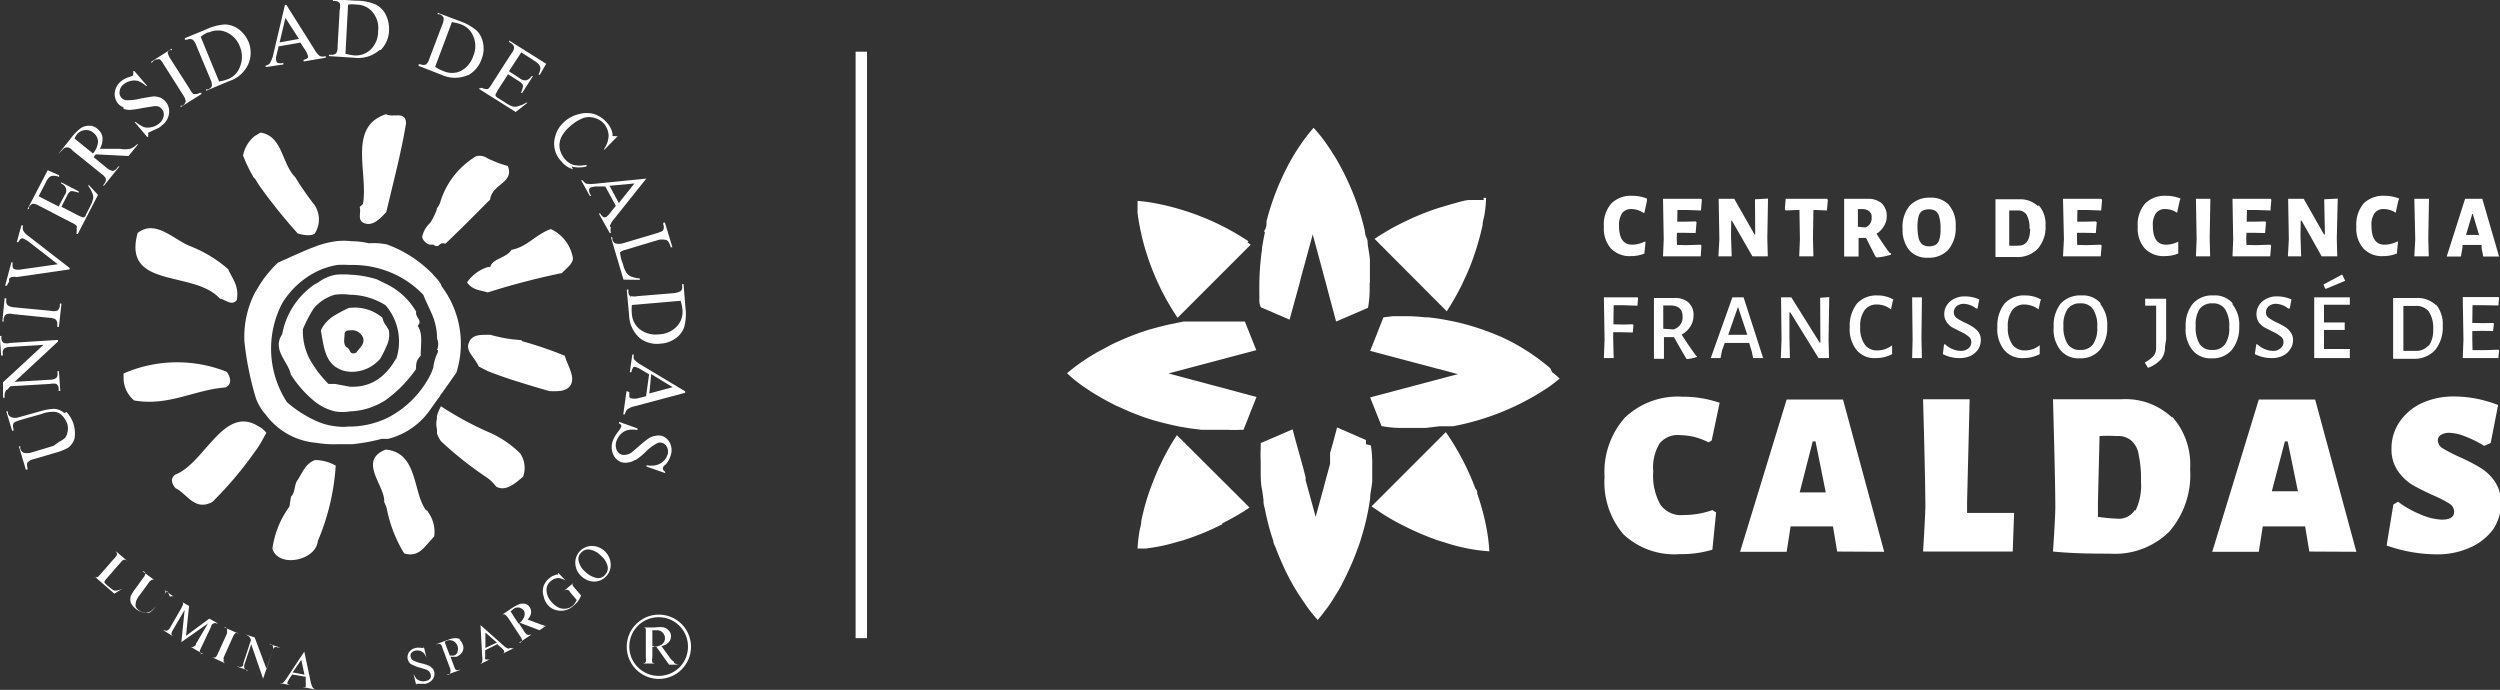 <svg id="Capa_1" data-name="Capa 1" xmlns="http://www.w3.org/2000/svg" viewBox="0 0 107.38 29.63"><rect x="0" y="0" width="107.38" height="29.63" fill="#333333" stroke="none"/><defs><style>.cls-1{fill:#fff;}</style></defs><path class="cls-1" d="M306.32,391.21a10.89,10.89,0,0,0-4.23-1.67c-.33-.05-.53-.06-.53-.06l0,.42V390a10.17,10.17,0,0,0,.58,2.29,10.61,10.61,0,0,0,1.14,2.21l3.14-3.14-.14-.1" transform="translate(-252.7 -380.85)"/><path class="cls-1" d="M316.43,389.44l-.26,0-.32,0c-.22,0-.48.09-.78.17l-.54.16a10.72,10.72,0,0,0-1.22.47l-.4.19h0l-.37.19c-.26.15-.53.31-.8.49l3.1,3.11h0a10.91,10.91,0,0,0,.64-1.12l.13-.28a8.17,8.17,0,0,0,.37-.9,11.63,11.63,0,0,0,.4-1.4c0-.16.06-.31.08-.44a5.39,5.39,0,0,0,.07-.73h-.11" transform="translate(-252.7 -380.85)"/><path class="cls-1" d="M305.2,403.33l.36-.19a8.73,8.73,0,0,0,.81-.49l-3.12-3.11a9.94,9.94,0,0,0-.64,1.12l-.13.27c-.14.31-.26.62-.37.91a9.76,9.76,0,0,0-.39,1.39c0,.17-.06.32-.08.45a7.16,7.16,0,0,0-.08.73h.12l.25,0,.33-.05a6.64,6.64,0,0,0,.78-.17l.53-.15a11,11,0,0,0,1.23-.48l.4-.19h0" transform="translate(-252.7 -380.85)"/><path class="cls-1" d="M316.56,403.6l-.06-.31a11.06,11.06,0,0,0-.35-1.24c0-.07,0-.14-.08-.22a11,11,0,0,0-.56-1.25,10.76,10.76,0,0,0-.71-1.17l-3.19,3.19.15.1a8.56,8.56,0,0,0,1.09.66,12.26,12.26,0,0,0,1.55.68l.51.16a7.64,7.64,0,0,0,1.76.33,7.31,7.31,0,0,0-.11-.93" transform="translate(-252.7 -380.85)"/><polygon class="cls-1" points="58.83 12 58.83 12.02 58.83 12.02 58.83 12"/><path class="cls-1" d="M319.29,396.67l0,0a8.92,8.92,0,0,0-2-1.3,11,11,0,0,0-2-.68l-.55-.11h0l-.29-.05-.4-.05h-.14a7.34,7.34,0,0,0-.81-.05h-.56l-.42.05-.42,1.07-.15.37,3.77,1-3.77,1,.49,1.23a4.55,4.55,0,0,0,.77.08h0c.25,0,.49,0,.73,0l.29,0h.11l.58-.07.15,0,.27,0,.16,0a11,11,0,0,0,4.17-1.72c.27-.2.42-.33.42-.33a3.46,3.46,0,0,0-.32-.27" transform="translate(-252.7 -380.85)"/><path class="cls-1" d="M311.37,399.93l0-.18-1.24-.54-.17.64-.13.46,0,.15,0,.11,0,.1,0,.1-.19.7-.11.41-.32,1.17v0l-.43-1.57,0-.12h0v0l-.12-.47-.12-.43-.17-.61-.15-.56-1.37.59a.28.28,0,0,1,0,.09c0,.05,0,.09,0,.14a4.74,4.74,0,0,0,0,.55v0c0,.14,0,.28,0,.41,0,.29,0,.56.06.82l.06.43s0,.05,0,.07v0c0,.15.06.29.08.43v0a10.47,10.47,0,0,0,.34,1.26c0,.1.06.19.1.29.12.32.25.62.38.9a9.28,9.28,0,0,0,.71,1.26l.26.38a6.28,6.28,0,0,0,.46.57l.07-.09a2.3,2.3,0,0,0,.16-.2l.2-.26c.13-.18.27-.41.43-.67s.18-.32.27-.5a11.56,11.56,0,0,0,.53-1.2l.15-.41.12-.4a10.1,10.1,0,0,0,.26-1.11l.06-.38c0-.24.07-.48.09-.73v0c0-.09,0-.19,0-.28s0-.4,0-.6a4.63,4.63,0,0,0-.06-.67" transform="translate(-252.7 -380.85)"/><path class="cls-1" d="M302.89,396.89l3.77-1-.49-1.23-.14,0h0l-.16,0-.46,0h-.52l-.47,0-.31,0-.31,0-.26,0-.25.05-.34.07c-.32.07-.61.15-.9.23a12,12,0,0,0-1.57.62l-.47.25a8.57,8.57,0,0,0-1.48,1,6.15,6.15,0,0,0,.73.59l.27.18a11.84,11.84,0,0,0,1.12.63l.21.09a10.37,10.37,0,0,0,1.28.5c.41.12.85.23,1.31.32l.3.05.55.07h.17l.51,0h.43a5.66,5.66,0,0,0,.6,0l.1,0v0l.12-.3.08-.2.08-.21.21-.52.07-.18Z" transform="translate(-252.7 -380.85)"/><path class="cls-1" d="M311.54,393v-.11h0c0-.14,0-.28,0-.42s0-.29,0-.43-.05-.41-.08-.6,0-.26-.07-.39-.05-.23-.08-.34a10.7,10.7,0,0,0-.73-2.1q-.15-.33-.3-.6a6.57,6.57,0,0,0-.36-.61c-.07-.12-.15-.23-.21-.32a5.87,5.87,0,0,0-.59-.74A8.58,8.58,0,0,0,308,388a11,11,0,0,0-.9,2.35s0,.06,0,.08,0,.19-.07.29,0,.07,0,.11c-.05.23-.09.46-.13.71,0,0,0,0,0,.06a11.71,11.71,0,0,0-.11,1.6c0,.11,0,.2,0,.3a1.09,1.09,0,0,1,0,.18c0,.13,0,.25.07.37l1.23.53.42-1.53v0l.09-.36.09-.32.4-1.47,0-.1v0l0,.14.3,1.11.27,1,.07.27.09.34.27,1h0l1.37-.59a4.94,4.94,0,0,0,.07-.79V393" transform="translate(-252.7 -380.85)"/><path class="cls-1" d="M323.44,389.48l-.11.51-.05,0a.9.9,0,0,0-.5-.16.48.48,0,0,0-.41.18.93.93,0,0,0-.13.54q0,.81.57.81a1.18,1.18,0,0,0,.52-.13l.05,0-.05.51a1.48,1.48,0,0,1-.57.11,1.12,1.12,0,0,1-.87-.33,1.3,1.3,0,0,1-.3-.93,1.37,1.37,0,0,1,.32-1,1.18,1.18,0,0,1,.89-.33,1.66,1.66,0,0,1,.64.12" transform="translate(-252.7 -380.85)"/><polygon class="cls-1" points="73.08 10.55 73.05 11.01 71.43 11.01 71.46 10.28 71.43 8.54 73.07 8.54 73.1 8.58 73.06 9.04 72.46 9.02 72.05 9.02 72.04 9.52 72.44 9.52 72.84 9.51 72.87 9.55 72.83 10.01 72.4 10 72.03 10 72.02 10.22 72.03 10.52 72.43 10.53 73.05 10.51 73.08 10.55"/><polygon class="cls-1" points="75.93 11.01 75.27 11.01 74.39 9.48 74.36 9.48 74.35 10.14 74.38 11.01 73.81 11.01 73.85 10.28 73.82 8.54 74.49 8.54 75.36 10.07 75.39 10.07 75.38 8.56 75.94 8.53 75.91 10.23 75.93 11.01"/><polygon class="cls-1" points="78.47 9.04 78 9.02 77.89 9.02 77.87 10.22 77.89 11.01 77.28 11.01 77.31 10.28 77.29 9.02 77.18 9.02 76.7 9.04 76.66 8.99 76.7 8.54 78.47 8.54 78.51 8.58 78.47 9.04"/><path class="cls-1" d="M333.92,391.72v.07a2.87,2.87,0,0,1-.61.12l-.06-.05-.4-.79h-.32l0,.8h-.62l0-.74,0-1.74h1a.88.88,0,0,1,.61.19.74.74,0,0,1,.22.56.79.79,0,0,1-.12.42.92.92,0,0,1-.32.33c.21.33.4.61.57.83m-1.06-1.1a.41.41,0,0,0,.28-.43.3.3,0,0,0-.1-.26.45.45,0,0,0-.29-.1h-.2l0,.76Z" transform="translate(-252.7 -380.85)"/><path class="cls-1" d="M336.42,389.67a1.29,1.29,0,0,1,.28.9,1.45,1.45,0,0,1-.31,1,1.13,1.13,0,0,1-.88.35,1,1,0,0,1-.8-.32,1.37,1.37,0,0,1-.29-.92,1.41,1.41,0,0,1,.31-1,1.16,1.16,0,0,1,.88-.34,1.05,1.05,0,0,1,.81.32m-1.16.25a.39.39,0,0,0-.15.23,1.63,1.63,0,0,0-.05.43,2.17,2.17,0,0,0,.05.51.51.51,0,0,0,.16.27.5.5,0,0,0,.29.08.59.59,0,0,0,.29-.07.42.42,0,0,0,.15-.23,1.36,1.36,0,0,0,.05-.44,1.71,1.71,0,0,0-.05-.5.47.47,0,0,0-.15-.27.53.53,0,0,0-.3-.08.62.62,0,0,0-.29.07" transform="translate(-252.7 -380.85)"/><path class="cls-1" d="M340.27,389.67a1.21,1.21,0,0,1,.29.86,1.41,1.41,0,0,1-.33,1,1.2,1.2,0,0,1-.93.36l-.89,0h0l0-.74,0-1.74h1a1.11,1.11,0,0,1,.82.29m-.36,1a1.18,1.18,0,0,0-.12-.62.42.42,0,0,0-.39-.19H339l0,1.19v.32a3.37,3.37,0,0,0,.4,0c.34,0,.5-.25.5-.75" transform="translate(-252.7 -380.85)"/><polygon class="cls-1" points="90.27 10.55 90.23 11.01 88.61 11.01 88.65 10.28 88.61 8.54 90.25 8.54 90.29 8.58 90.25 9.04 89.65 9.02 89.23 9.02 89.22 9.52 89.62 9.52 90.02 9.51 90.06 9.55 90.02 10.01 89.58 10 89.21 10 89.21 10.22 89.22 10.52 89.62 10.53 90.23 10.51 90.27 10.55"/><path class="cls-1" d="M346.32,389.48l-.11.51,0,0a.9.9,0,0,0-.5-.16.47.47,0,0,0-.41.18.86.86,0,0,0-.13.54q0,.81.57.81a1.21,1.21,0,0,0,.52-.13l0,0,0,.51a1.56,1.56,0,0,1-.57.11,1.12,1.12,0,0,1-.87-.33,1.3,1.3,0,0,1-.3-.93,1.37,1.37,0,0,1,.32-1,1.18,1.18,0,0,1,.89-.33,1.61,1.61,0,0,1,.63.12" transform="translate(-252.7 -380.85)"/><polygon class="cls-1" points="94.93 11.01 94.32 11.01 94.35 10.28 94.32 8.54 94.94 8.54 94.91 10.22 94.93 11.01"/><polygon class="cls-1" points="97.55 10.55 97.51 11.01 95.89 11.01 95.92 10.28 95.89 8.54 97.53 8.54 97.56 8.58 97.52 9.04 96.92 9.02 96.51 9.02 96.5 9.52 96.9 9.52 97.3 9.51 97.33 9.55 97.29 10.01 96.86 10 96.49 10 96.48 10.22 96.49 10.52 96.89 10.53 97.51 10.51 97.55 10.55"/><polygon class="cls-1" points="100.39 11.01 99.72 11.01 98.86 9.48 98.82 9.48 98.81 10.14 98.84 11.01 98.27 11.01 98.31 10.28 98.28 8.54 98.95 8.54 99.82 10.07 99.86 10.07 99.83 8.56 100.41 8.53 100.37 10.23 100.39 11.01"/><path class="cls-1" d="M355.71,389.48l-.11.51,0,0a.91.91,0,0,0-.51-.16.46.46,0,0,0-.4.18.86.86,0,0,0-.13.54c0,.54.19.81.56.81a1.22,1.22,0,0,0,.53-.13l.05,0-.05.51a1.56,1.56,0,0,1-.57.11,1.09,1.09,0,0,1-.87-.33,1.3,1.3,0,0,1-.3-.93,1.42,1.42,0,0,1,.31-1,1.2,1.2,0,0,1,.9-.33,1.61,1.61,0,0,1,.63.12" transform="translate(-252.7 -380.85)"/><polygon class="cls-1" points="104.32 11.01 103.7 11.01 103.74 10.28 103.7 8.54 104.33 8.54 104.3 10.22 104.32 11.01"/><path class="cls-1" d="M359.36,391.87l-.07-.36,0-.14h-.82l0,.1-.07.4h-.61l.79-2.48h.74l.72,2.48ZM358.9,390h0l-.28.94h.56Z" transform="translate(-252.7 -380.85)"/><polygon class="cls-1" points="69.3 13.93 69.7 13.94 70.13 13.93 70.16 13.96 70.13 14.28 69.67 14.27 69.29 14.27 69.29 14.55 69.31 15.38 68.89 15.38 68.92 14.59 68.89 12.77 70.33 12.77 70.36 12.8 70.33 13.13 69.72 13.11 69.31 13.11 69.3 13.93"/><path class="cls-1" d="M325.59,396.13v.05a1.79,1.79,0,0,1-.4.09l-.05,0c-.22-.37-.4-.69-.54-.94h-.43v.11l0,.82h-.43l0-.78,0-1.83h.88a.85.85,0,0,1,.6.19.71.71,0,0,1,.22.57.86.86,0,0,1-.14.47,1,1,0,0,1-.37.34c.18.29.4.61.64.94m-1-1.16a.53.53,0,0,0,.4-.56c0-.3-.16-.45-.49-.47l-.34,0,0,1Z" transform="translate(-252.7 -380.85)"/><path class="cls-1" d="M328,396.23l-.06-.29-.11-.36-.55,0-.5,0-.12.34-.06.31h-.42l.93-2.61h.48l.84,2.61Zm-.65-2.2h0l-.42,1.2h.82Z" transform="translate(-252.7 -380.85)"/><polygon class="cls-1" points="78.56 15.38 78.11 15.38 76.9 13.42 76.86 13.42 76.86 14.5 76.88 15.38 76.49 15.38 76.52 14.6 76.5 12.77 76.94 12.77 78.16 14.72 78.19 14.72 78.18 12.79 78.57 12.76 78.54 14.6 78.56 15.38"/><path class="cls-1" d="M334,393.77l-.08.37h0a.93.93,0,0,0-.59-.21.63.63,0,0,0-.54.24,1.14,1.14,0,0,0-.19.72,1.22,1.22,0,0,0,.19.75.62.62,0,0,0,.54.26,1,1,0,0,0,.64-.22l0,0,0,.38a1.46,1.46,0,0,1-.68.17,1,1,0,0,1-.84-.34,1.43,1.43,0,0,1-.3-1,1.54,1.54,0,0,1,.31-1,1.12,1.12,0,0,1,.87-.35,1.33,1.33,0,0,1,.7.18" transform="translate(-252.7 -380.85)"/><polygon class="cls-1" points="82.55 15.38 82.13 15.38 82.15 14.59 82.13 12.77 82.55 12.77 82.53 14.55 82.55 15.38"/><path class="cls-1" d="M337.71,393.72l-.07.38-.06,0a.92.92,0,0,0-.53-.2.48.48,0,0,0-.32.11.36.36,0,0,0-.11.25.3.3,0,0,0,.11.24,2.18,2.18,0,0,0,.37.21,2.64,2.64,0,0,1,.35.19.87.87,0,0,1,.24.23.58.58,0,0,1,.09.33.77.77,0,0,1-.11.39.87.87,0,0,1-.32.28,1.06,1.06,0,0,1-.48.1,1.53,1.53,0,0,1-.72-.17l.05-.42.05,0a1,1,0,0,0,.33.21.85.85,0,0,0,.33.07.48.48,0,0,0,.34-.11.34.34,0,0,0,.12-.26.29.29,0,0,0-.12-.25,1.62,1.62,0,0,0-.37-.22l-.35-.18a.92.92,0,0,1-.22-.22.57.57,0,0,1-.1-.34.7.7,0,0,1,.11-.38.8.8,0,0,1,.32-.28,1,1,0,0,1,.46-.1,1.49,1.49,0,0,1,.61.13" transform="translate(-252.7 -380.85)"/><path class="cls-1" d="M340.34,393.77l-.08.37h0a1,1,0,0,0-.59-.21.63.63,0,0,0-.54.24,1.14,1.14,0,0,0-.19.72,1.22,1.22,0,0,0,.19.75.62.62,0,0,0,.54.26,1,1,0,0,0,.64-.22l0,0,0,.38a1.47,1.47,0,0,1-.69.17,1,1,0,0,1-.83-.34,1.43,1.43,0,0,1-.3-1,1.54,1.54,0,0,1,.31-1,1.12,1.12,0,0,1,.87-.35,1.33,1.33,0,0,1,.7.18" transform="translate(-252.7 -380.85)"/><path class="cls-1" d="M342.92,393.92a1.42,1.42,0,0,1,.29.95,1.56,1.56,0,0,1-.31,1,1.08,1.08,0,0,1-.88.37,1,1,0,0,1-.82-.35,1.42,1.42,0,0,1-.29-1,1.52,1.52,0,0,1,.3-1,1.14,1.14,0,0,1,.89-.35,1,1,0,0,1,.82.33m-1.41.25a1.19,1.19,0,0,0-.18.73,1.36,1.36,0,0,0,.18.78.61.61,0,0,0,.54.25.64.64,0,0,0,.55-.24,1.22,1.22,0,0,0,.18-.74,1.3,1.3,0,0,0-.18-.77.61.61,0,0,0-.54-.25.64.64,0,0,0-.55.24" transform="translate(-252.7 -380.85)"/><path class="cls-1" d="M345.69,395.75a.81.81,0,0,1-.16.52,1.38,1.38,0,0,1-.57.38l-.14-.23v0a1.43,1.43,0,0,0,.38-.28.56.56,0,0,0,.11-.35v-.34l0-1.47h-.47l0,0,0-.3h.9l0,1.75Z" transform="translate(-252.7 -380.85)"/><path class="cls-1" d="M348.59,393.92a1.42,1.42,0,0,1,.29.95,1.56,1.56,0,0,1-.31,1,1.08,1.08,0,0,1-.88.37,1,1,0,0,1-.82-.35,1.42,1.42,0,0,1-.29-1,1.47,1.47,0,0,1,.31-1,1.1,1.1,0,0,1,.88-.35,1,1,0,0,1,.82.33m-1.41.25a1.19,1.19,0,0,0-.17.73,1.37,1.37,0,0,0,.17.78.61.61,0,0,0,.54.25.64.64,0,0,0,.55-.24,1.22,1.22,0,0,0,.18-.74,1.3,1.3,0,0,0-.18-.77.6.6,0,0,0-.54-.25.64.64,0,0,0-.55.24" transform="translate(-252.7 -380.85)"/><path class="cls-1" d="M351.12,393.72l-.07.38-.07,0a.87.87,0,0,0-.52-.2.46.46,0,0,0-.32.11.32.32,0,0,0-.11.25.28.28,0,0,0,.11.24,2.18,2.18,0,0,0,.37.21,3.48,3.48,0,0,1,.35.19.72.72,0,0,1,.23.23.52.52,0,0,1,.1.33.69.69,0,0,1-.12.39.73.73,0,0,1-.32.28,1,1,0,0,1-.47.1,1.59,1.59,0,0,1-.73-.17l.06-.42.05,0a1,1,0,0,0,.33.21.85.85,0,0,0,.33.07.44.44,0,0,0,.33-.11.32.32,0,0,0,.13-.26.29.29,0,0,0-.12-.25,1.89,1.89,0,0,0-.37-.22l-.35-.18a1,1,0,0,1-.23-.22.64.64,0,0,1-.09-.34.7.7,0,0,1,.11-.38.8.8,0,0,1,.32-.28.93.93,0,0,1,.45-.1,1.53,1.53,0,0,1,.62.13" transform="translate(-252.7 -380.85)"/><path class="cls-1" d="M353.63,395.91l0,.32h-1.53l0-.78,0-1.83h1.53l0,0,0,.32-.62,0h-.49v.76h.89l0,0,0,.32-.46,0h-.43v.82h.5l.62,0Zm-.2-3,0,0-.81.34-.05,0-.07-.18.8-.43h0Z" transform="translate(-252.7 -380.85)"/><path class="cls-1" d="M357.32,393.92a1.28,1.28,0,0,1,.3.91,1.55,1.55,0,0,1-.33,1.06,1.21,1.21,0,0,1-.94.37l-.86,0h0l0-.78,0-1.83h0l1,0a1.12,1.12,0,0,1,.85.32m-.33,1.75a1.17,1.17,0,0,0,.2-.74,1.25,1.25,0,0,0-.19-.75.68.68,0,0,0-.57-.24l-.52,0,0,1.45,0,.48.52,0a.67.67,0,0,0,.57-.25" transform="translate(-252.7 -380.85)"/><polygon class="cls-1" points="107.34 15.05 107.31 15.38 105.78 15.38 105.81 14.59 105.78 12.76 107.32 12.76 107.34 12.8 107.31 13.12 106.7 13.11 106.2 13.11 106.19 13.87 106.66 13.88 107.09 13.87 107.12 13.9 107.08 14.22 106.63 14.21 106.19 14.22 106.19 14.55 106.2 15.04 106.69 15.04 107.31 15.02 107.34 15.05"/><path class="cls-1" d="M326.56,398.16l-.34,1.61-.13.08a3.26,3.26,0,0,0-.6-.23,3,3,0,0,0-.63-.08,1,1,0,0,0-.88.36,2,2,0,0,0-.27,1.2,2.55,2.55,0,0,0,.31,1.43,1.08,1.08,0,0,0,1,.44,3.61,3.61,0,0,0,1.23-.21l.16.1-.16,1.6a4.54,4.54,0,0,1-1.39.19,3.19,3.19,0,0,1-2.43-.85,3.44,3.44,0,0,1-.81-2.47,3.51,3.51,0,0,1,.87-2.54,3.29,3.29,0,0,1,2.48-.9,4.83,4.83,0,0,1,1.62.27" transform="translate(-252.7 -380.85)"/><path class="cls-1" d="M331.61,404.54l-.18-1.08v0l-1,0-.82,0-.17,1.09h-2l2-6.54h2.42l1.77,6.54Zm-.93-4.73h-.12L330,402h1.12Z" transform="translate(-252.7 -380.85)"/><path class="cls-1" d="M339.15,404.54H335.3s.09-1.44.1-1.92c0-1.15-.1-4.62-.1-4.62h2l-.11,4.42,0,.46h1.91l.11,0Z" transform="translate(-252.7 -380.85)"/><path class="cls-1" d="M346,398.75a3.08,3.08,0,0,1,.77,2.25,3.72,3.72,0,0,1-.9,2.69,3.32,3.32,0,0,1-2.55.94c-.69,0-1.5,0-2.44-.09,0,0,.1-1.44.1-1.92,0-1.15-.1-4.62-.1-4.62l2.92,0a2.9,2.9,0,0,1,2.2.79m-1.58,4a2.46,2.46,0,0,0,.24-1.25,5.08,5.08,0,0,0-.1-1.16,1,1,0,0,0-.32-.61.88.88,0,0,0-.61-.19,6.28,6.28,0,0,0-.75,0l-.07,2.84,0,.63a8.27,8.27,0,0,0,.87.08.8.8,0,0,0,.72-.38" transform="translate(-252.7 -380.85)"/><path class="cls-1" d="M351.89,404.54l-.18-1.08v0l-1,0-.82,0-.17,1.09h-2l2-6.54h2.42l1.77,6.54Zm-.93-4.73h-.12l-.56,2.14h1.12Z" transform="translate(-252.7 -380.85)"/><path class="cls-1" d="M360,398.24l-.32,1.64-.28.12a4.9,4.9,0,0,0-.83-.41,2,2,0,0,0-.66-.15.68.68,0,0,0-.37.09.27.27,0,0,0-.13.24.4.4,0,0,0,.2.33,6.5,6.5,0,0,0,.69.36,8.54,8.54,0,0,1,.92.47,2.07,2.07,0,0,1,.63.59,1.6,1.6,0,0,1,.27.94,2,2,0,0,1-.33,1.12,2.44,2.44,0,0,1-1,.79,3.39,3.39,0,0,1-1.44.29,6.5,6.5,0,0,1-2.14-.38l.29-1.76.2-.12a4.35,4.35,0,0,0,1,.56,2.5,2.5,0,0,0,.88.21c.35,0,.53-.11.53-.34a.42.42,0,0,0-.22-.36,5.25,5.25,0,0,0-.69-.35c-.37-.17-.67-.32-.91-.46a2.17,2.17,0,0,1-.61-.6,1.63,1.63,0,0,1-.26-.94,2,2,0,0,1,.34-1.14,2.37,2.37,0,0,1,.95-.81,3.26,3.26,0,0,1,1.39-.29,5.18,5.18,0,0,1,1.88.36" transform="translate(-252.7 -380.85)"/><path class="cls-1" d="M281,407.25a1.38,1.38,0,1,0,1.38,1.38,1.38,1.38,0,0,0-1.38-1.38m0,2.63a1.26,1.26,0,1,1,1.25-1.25,1.25,1.25,0,0,1-1.25,1.25" transform="translate(-252.7 -380.85)"/><path class="cls-1" d="M281.65,409.28a.81.81,0,0,1-.2-.21l-.34-.47a.54.54,0,0,0,.31-.16.4.4,0,0,0,.1-.26.34.34,0,0,0-.09-.24.41.41,0,0,0-.21-.14,1.21,1.21,0,0,0-.38,0h-.6v0h.07a.15.15,0,0,1,.13.06s0,.09,0,.19v1.05a.53.53,0,0,1,0,.18.18.18,0,0,1-.15.07h-.06v0h.69v0h-.06a.2.2,0,0,1-.14-.05.4.4,0,0,1,0-.2v-.47h.17l.55.77h.44v0a.48.48,0,0,1-.22-.07m-.87-.73h-.07v-.68l.19,0a.32.32,0,0,1,.25.1.33.33,0,0,1,.1.24.32.32,0,0,1-.12.26.52.52,0,0,1-.35.1" transform="translate(-252.7 -380.85)"/><path class="cls-1" d="M273.75,389.44c.06-.69,1.06-.73.76-1.46a4.92,4.92,0,0,1-.87-.33.6.6,0,0,0-.49-.09,3.48,3.48,0,0,0-1.52,1.91.74.74,0,0,1-.17.33.08.08,0,0,1,0,.05,1.92,1.92,0,0,1-.14.32,1.2,1.2,0,0,1-.16.27,1.14,1.14,0,0,0-.33.59.48.48,0,0,0,.33.33l.16,0a.2.2,0,0,0,.14.06h0c.08,0,.11-.06.17-.1a.25.25,0,0,1,.2,0c.66-.63,1.19-1.16,1.81-1.79l.11-.1" transform="translate(-252.7 -380.85)"/><path class="cls-1" d="M260.24,401.23c-.24.16-.17.39,0,.59.49.23.82,1,1.58.59a15.56,15.56,0,0,0,1.82-2.15,3.41,3.41,0,0,0,.25-.37c.09-.15.17-.31.25-.45a1.09,1.09,0,0,0-.25-.23l-.25-.14c-1.39-.66-2.19,1.69-3.4,2.16" transform="translate(-252.7 -380.85)"/><path class="cls-1" d="M269.29,385.75c-1.68.54-.76,2.54-1,3.86l-.14.13c.07.23-.1.53.14.67.41.22.77-.21,1-.45l0,0c.3-1.26.65-2.58.85-3.81,0-.56-.59-.23-.85-.39h0" transform="translate(-252.7 -380.85)"/><path class="cls-1" d="M275.11,395.46a6.26,6.26,0,0,1-1.35-.23h-.11c-.36,0-.69,0-.82.36s.26.6.43,1l.39.2c.83.33,1.76.6,2.65.86.27,0,.76.06.93-.3s-.17-.83-.27-1.22a16.78,16.78,0,0,0-1.85-.63" transform="translate(-252.7 -380.85)"/><path class="cls-1" d="M262.51,392.42a5.5,5.5,0,0,0-1.65-1c-.73-.3-1.49-1.16-2.25-.56-.66,2.42,2.41,1.58,3.53,2.81.28.07.51.33.73.07.1-.57-.13-.83-.36-1.3" transform="translate(-252.7 -380.85)"/><path class="cls-1" d="M263.63,388.48c.08.14.16.27.25.4a23.38,23.38,0,0,0,1.61,2c.22.06.56.13.73,0,0,0,0,0,0,0a1.12,1.12,0,0,0,0-1.21,12.85,12.85,0,0,1-.84-1.21c-.59-.6-.53-1.72-1.45-1.91h-.05l-.25.15a1.43,1.43,0,0,0-.49.83,6.4,6.4,0,0,0,.49,1" transform="translate(-252.7 -380.85)"/><path class="cls-1" d="M262.38,397.49c.3-.13.23-.43.06-.67a5.76,5.76,0,0,0-4.43.07,1,1,0,0,0,0,.17v.1a1.27,1.27,0,0,0,.45.89c1.49.26,2.58-.46,3.94-.56" transform="translate(-252.7 -380.85)"/><path class="cls-1" d="M271.47,399.47a1.29,1.29,0,0,0,.17.33,15.46,15.46,0,0,0,2,1.58,1.85,1.85,0,0,1,.37.37c.4.23.83-.14,1.16-.43a1.11,1.11,0,0,0-.13-1,4.44,4.44,0,0,0-1.4-.93,13.8,13.8,0,0,1-2-1.09l0,0a2.28,2.28,0,0,0-.17.4.5.5,0,0,0,0,.12,1,1,0,0,0,0,.48s0,.07,0,.1" transform="translate(-252.7 -380.85)"/><path class="cls-1" d="M273.75,392.32h-.1a1.72,1.72,0,0,0-.89.66c.23.33.56.33.89.43v0a31.48,31.48,0,0,1,3.18-.83c.23-.23.56-.47.46-.73a1.67,1.67,0,0,0-.93-1.16c-.66.23-1,.76-1.69.89-.23.37-.85.37-.92.77" transform="translate(-252.7 -380.85)"/><path class="cls-1" d="M271,402.77c-.58-.78-.34-2.48-1.73-2.61h0c-1.23.47,0,1.59-.07,2.25a1.69,1.69,0,0,1,.11.27,5.8,5.8,0,0,0,.75,1.94c.54.16.79-.16,1.09-.51l.2-.22a1.44,1.44,0,0,0-.2-.95l-.11-.17" transform="translate(-252.7 -380.85)"/><path class="cls-1" d="M266.23,400.61c-.41.16-.51.49-.74.85-.16.19-.1.55-.29.72l-.07.43a4,4,0,0,0-.73,1.81c.23.72,1.43.58,1.83,0a.77.77,0,0,0,.12-.33,9.84,9.84,0,0,0,.77-3.24,1.82,1.82,0,0,0-.87-.24s0,0,0,0" transform="translate(-252.7 -380.85)"/><path class="cls-1" d="M255.46,398.59a.74.74,0,0,0-.42-.18,2.35,2.35,0,0,0-.56.09l-1,.28a.47.47,0,0,1-.26,0,.24.24,0,0,1-.18-.18l0-.08-.07,0,.25.83.06,0,0-.09a.27.27,0,0,1,0-.22c0-.05.12-.09.26-.14l.95-.27a1.34,1.34,0,0,1,.56-.09.53.53,0,0,1,.33.17,1,1,0,0,1,.22.38.72.72,0,0,1,0,.32.53.53,0,0,1-.1.24.84.84,0,0,1-.25.17L255,400l-1,.3a.63.63,0,0,1-.27,0,.26.26,0,0,1-.16-.18l0-.1-.06,0,.3,1,.07,0,0-.09a.29.29,0,0,1,0-.21.5.5,0,0,1,.27-.15l.92-.27a2.44,2.44,0,0,0,.56-.22.77.77,0,0,0,.27-.39,1.34,1.34,0,0,0-.34-1.14" transform="translate(-252.7 -380.85)"/><path class="cls-1" d="M253,397.61a1.35,1.35,0,0,1,.15-.17l1.7-.1a.64.64,0,0,1,.27,0,.25.25,0,0,1,.1.22v.08h.07l-.06-.85h-.06v.09a.24.24,0,0,1-.06.21.48.48,0,0,1-.28.07l-1.5.09,1.86-1.73v-.07l-2.06.13a.49.49,0,0,1-.27,0,.24.24,0,0,1-.1-.21v-.09h-.07l.06.84h.07v-.08a.25.25,0,0,1,.06-.22.48.48,0,0,1,.28-.07l1.41-.09-1.74,1.61,0,.66h.07a.84.84,0,0,1,0-.16.54.54,0,0,1,.07-.17" transform="translate(-252.7 -380.85)"/><path class="cls-1" d="M252.85,394.56a.64.64,0,0,1,.06-.16s.06-.06.09-.06a.49.49,0,0,1,.25,0l1.57.16a.56.56,0,0,1,.27.07.28.28,0,0,1,.07.23l0,.09h.07l.11-1h-.07v.09a.25.25,0,0,1-.06.16.09.09,0,0,1-.08.06.49.49,0,0,1-.25,0l-1.57-.15a.56.56,0,0,1-.27-.08.25.25,0,0,1-.07-.23v-.08h-.07l-.1,1h.06Z" transform="translate(-252.7 -380.85)"/><path class="cls-1" d="M253.09,392.83a.23.23,0,0,1,.11-.08.59.59,0,0,1,.22,0l2.27-.33,0-.06-1.78-1.38a.69.69,0,0,1-.22-.24.44.44,0,0,1,0-.21h-.07l-.2.72.07,0a0,0,0,0,1,0,0,.39.39,0,0,1,.11-.15.13.13,0,0,1,.11,0,1.28,1.28,0,0,1,.26.16l1.21.94-1.55.22a.69.69,0,0,1-.29,0,.14.14,0,0,1-.09-.08.51.51,0,0,1,0-.22l-.06,0-.27,1H253a.48.48,0,0,1,.09-.16" transform="translate(-252.7 -380.85)"/><path class="cls-1" d="M256.5,388.78l0,.07a1.27,1.27,0,0,1,.19.36.38.38,0,0,1,0,.21,1.19,1.19,0,0,1-.11.28l-.19.37c0,.06-.06.1-.09.11a.08.08,0,0,1-.07,0l-.18-.08-.71-.37.24-.47a.44.44,0,0,1,.14-.19.24.24,0,0,1,.14,0,.81.81,0,0,1,.22.06l0-.06-.75-.39,0,.06a.31.31,0,0,1,.14.5l-.25.48-.86-.44.31-.6a.73.73,0,0,1,.14-.21.26.26,0,0,1,.16-.07.64.64,0,0,1,.27.05l0-.07-.49-.22-.87,1.67.06,0,0-.07a.29.29,0,0,1,.17-.16.56.56,0,0,1,.27.09l1.41.73a.55.55,0,0,1,.2.13.14.14,0,0,1,0,.11.45.45,0,0,1,0,.16l0,.08.05,0,.87-1.68Z" transform="translate(-252.7 -380.85)"/><path class="cls-1" d="M255.38,387.29a.24.24,0,0,1,.19-.11c.05,0,.13,0,.25.14l1.24,1a.57.57,0,0,1,.18.19.25.25,0,0,1-.06.23l-.06.08.05,0,.66-.82-.05,0-.06.08a.26.26,0,0,1-.19.11.6.6,0,0,1-.26-.14l-.55-.45,0,0,0,0,.09-.12,1.41.07.41-.5-.05,0a.69.69,0,0,1-.29.19,1.07,1.07,0,0,1-.43,0l-.87,0a.83.83,0,0,0,.11-.5.57.57,0,0,0-.22-.36.5.5,0,0,0-.36-.13.66.66,0,0,0-.36.11,2.23,2.23,0,0,0-.4.41l-.56.7,0,0Zm.61-.65a.49.49,0,0,1,.35-.2.47.47,0,0,1,.38.12.49.49,0,0,1,.19.38.81.81,0,0,1-.22.5l0,0,0,0-.79-.64a1.25,1.25,0,0,1,.15-.24" transform="translate(-252.7 -380.85)"/><path class="cls-1" d="M258,385.52a.73.73,0,0,0,.3.05,4.2,4.2,0,0,0,.52-.08l.44-.07a.54.54,0,0,1,.23,0,.38.38,0,0,1,.16.11.35.35,0,0,1,.08.3.52.52,0,0,1-.19.32.73.73,0,0,1-.33.16.62.62,0,0,1-.33,0,1.48,1.48,0,0,1-.35-.22l-.05,0,.54.64.05,0a.24.24,0,0,1,0-.11.09.09,0,0,1,0-.07l.21-.1.22-.1a.61.61,0,0,0,.16-.12.74.74,0,0,0,.3-.51.65.65,0,0,0-.38-.68.94.94,0,0,0-.3-.05l-.54.09a1.91,1.91,0,0,1-.64.07.29.29,0,0,1-.19-.11.31.31,0,0,1-.07-.27.41.41,0,0,1,.16-.29.71.71,0,0,1,.3-.15.61.61,0,0,1,.33,0,1.08,1.08,0,0,1,.34.21l.05,0-.55-.64-.05,0a.24.24,0,0,1,0,.12.16.16,0,0,1,0,.07l-.14.06a1,1,0,0,0-.38.19.74.74,0,0,0-.27.48.64.64,0,0,0,.14.48.56.56,0,0,0,.24.16" transform="translate(-252.7 -380.85)"/><path class="cls-1" d="M259.31,383.45a.28.28,0,0,1,.16-.05.16.16,0,0,1,.1,0,.82.82,0,0,1,.15.2l.85,1.34a.68.68,0,0,1,.11.26.31.31,0,0,1-.14.19l-.08,0,0,.06.89-.56,0-.05-.07,0a.34.34,0,0,1-.17.05l-.1,0a.62.62,0,0,1-.15-.2l-.85-1.33a.77.77,0,0,1-.11-.27A.31.31,0,0,1,260,383l.08,0,0-.06-.88.56,0,.06Z" transform="translate(-252.7 -380.85)"/><path class="cls-1" d="M260.75,382.55a.28.28,0,0,1,.22,0,.55.55,0,0,1,.16.25l.61,1.46a.54.54,0,0,1,.06.26c0,.08-.07.13-.16.17l-.09,0,0,.06,1-.42a1.34,1.34,0,0,0,.83-.76,1.25,1.25,0,0,0,0-.91,1.37,1.37,0,0,0-.42-.55,1.08,1.08,0,0,0-.59-.21,2.24,2.24,0,0,0-.81.21l-.92.38,0,.07Zm.93-.31a.92.92,0,0,1,.76,0,1.09,1.09,0,0,1,.57.63,1.12,1.12,0,0,1,0,.84.89.89,0,0,1-.52.54,1.85,1.85,0,0,1-.38.1l-.79-1.92a1.22,1.22,0,0,1,.32-.19" transform="translate(-252.7 -380.85)"/><path class="cls-1" d="M264.87,383.62v-.07a.4.4,0,0,1-.24,0,.09.09,0,0,1-.06-.08.35.35,0,0,1,0-.22l.1-.41.93-.16.21.32a.89.89,0,0,1,.11.23.12.12,0,0,1,0,.11s-.08.06-.18.08v.07l.95-.16v-.07a.4.4,0,0,1-.25,0,.9.9,0,0,1-.23-.28L265,381.06h-.06l-.5,2.12a1.31,1.31,0,0,1-.15.39.35.35,0,0,1-.18.1v.06Zm.09-2,.58.9-.83.15Z" transform="translate(-252.7 -380.85)"/><path class="cls-1" d="M269.05,383a1.24,1.24,0,0,0,.36-.83,1.4,1.4,0,0,0-.14-.69,1,1,0,0,0-.44-.44,2.05,2.05,0,0,0-.83-.16l-1-.06v.07h.09a.29.29,0,0,1,.2.09.52.52,0,0,1,0,.29l-.09,1.58a.5.5,0,0,1-.05.27.24.24,0,0,1-.23.08h-.09v.06l1.09.07a1.38,1.38,0,0,0,1.08-.33m-1.46.13.11-2.08a1.23,1.23,0,0,1,.37,0,.88.88,0,0,1,.69.33,1.06,1.06,0,0,1,.23.81,1.09,1.09,0,0,1-.31.78.93.93,0,0,1-.71.26,2.41,2.41,0,0,1-.38-.07" transform="translate(-252.7 -380.85)"/><path class="cls-1" d="M272.79,384.09a1.23,1.23,0,0,0,.59-.69,1.19,1.19,0,0,0,.07-.69,1,1,0,0,0-.28-.55,2.23,2.23,0,0,0-.74-.41l-.93-.35,0,.06.08,0a.29.29,0,0,1,.17.15.51.51,0,0,1-.05.29l-.56,1.48a.54.54,0,0,1-.13.23.25.25,0,0,1-.24,0l-.09,0,0,.07,1,.39a1.38,1.38,0,0,0,1.13,0m-.7-2.27a1.82,1.82,0,0,1,.37.09.89.89,0,0,1,.55.52,1.07,1.07,0,0,1,0,.84,1.12,1.12,0,0,1-.54.65.89.89,0,0,1-.75,0,1.46,1.46,0,0,1-.35-.18Z" transform="translate(-252.7 -380.85)"/><path class="cls-1" d="M273.26,384.66l0,0,1.59,1,.51-.4-.06,0a1.24,1.24,0,0,1-.38.16.37.37,0,0,1-.21,0,1.16,1.16,0,0,1-.27-.14l-.35-.22a.3.3,0,0,1-.1-.09.12.12,0,0,1,0-.08l.1-.18.43-.67.46.29a.66.66,0,0,1,.17.15.19.19,0,0,1,0,.14.74.74,0,0,1-.08.22l.06,0,.46-.72-.06,0a.38.38,0,0,1-.24.18.37.37,0,0,1-.27-.09l-.46-.3.53-.81.56.36a1,1,0,0,1,.2.16.29.29,0,0,1,.06.17.83.83,0,0,1-.08.27l.06,0,.27-.47-1.59-1,0,.06.07.05a.28.28,0,0,1,.14.17c0,.05,0,.14-.11.27l-.86,1.34a.68.68,0,0,1-.15.19.2.2,0,0,1-.11,0,.43.43,0,0,1-.16-.05Z" transform="translate(-252.7 -380.85)"/><path class="cls-1" d="M277.25,388a1.24,1.24,0,0,0,.64,0v-.07a1.25,1.25,0,0,1-.57,0,.84.84,0,0,1-.36-.25,1.05,1.05,0,0,1-.22-.45.84.84,0,0,1,.07-.49,1.49,1.49,0,0,1,.36-.45,1.93,1.93,0,0,1,.58-.37.79.79,0,0,1,.5,0,.8.8,0,0,1,.39.24.85.85,0,0,1,.2.49,1,1,0,0,1-.19.59l0,.05.59-.6,0,0a.21.21,0,0,1-.15,0,.1.1,0,0,1-.08,0,.37.37,0,0,1,0-.1,1,1,0,0,0-.25-.48,1.23,1.23,0,0,0-.54-.36,1.2,1.2,0,0,0-.65,0,1.42,1.42,0,0,0-.62.32,1.28,1.28,0,0,0-.42.71,1.08,1.08,0,0,0,.28,1,1,1,0,0,0,.5.34" transform="translate(-252.7 -380.85)"/><path class="cls-1" d="M278.89,390.57a1,1,0,0,1,.19-.32l1.38-1.73,0,0-2.18.22a1.59,1.59,0,0,1-.4,0,.5.5,0,0,1-.16-.15l-.06,0,.37.67.07,0A.38.38,0,0,1,278,389a.15.15,0,0,1,.06-.09.71.71,0,0,1,.22-.05l.42,0,.45.83-.24.3a.6.6,0,0,1-.18.18.16.16,0,0,1-.12,0,.4.4,0,0,1-.13-.15l-.06,0,.47.84.05,0a.43.43,0,0,1,0-.24m-.06-1.79,1.07-.1-.67.84Z" transform="translate(-252.7 -380.85)"/><path class="cls-1" d="M280.18,392.87v-.06a1.38,1.38,0,0,1-.37-.08.53.53,0,0,1-.2-.16,1.14,1.14,0,0,1-.15-.37l-.06-.16a2,2,0,0,1-.06-.28.11.11,0,0,1,0-.08.56.56,0,0,1,.19-.09l1.47-.44a.75.75,0,0,1,.27,0,.19.19,0,0,1,.13.07.75.75,0,0,1,.11.25l.07,0-.32-1.06-.07,0,0,.09a.27.27,0,0,1,0,.22c0,.05-.11.09-.26.14l-1.51.45a.6.6,0,0,1-.26,0,.23.23,0,0,1-.16-.18l0-.09-.06,0,.54,1.82Z" transform="translate(-252.7 -380.85)"/><path class="cls-1" d="M279.8,393.6a.25.25,0,0,1-.11-.22v-.09h-.07l.1,1.09a1.37,1.37,0,0,0,.47,1,1.2,1.2,0,0,0,.88.23,1.19,1.19,0,0,0,.65-.23.94.94,0,0,0,.37-.49,2.14,2.14,0,0,0,.05-.84l-.08-1H282v.1a.22.22,0,0,1-.07.21s-.12.06-.27.08l-1.58.13a.71.71,0,0,1-.27,0m2.12.2a1.39,1.39,0,0,1,.08.36.9.9,0,0,1-.23.73,1.1,1.1,0,0,1-.77.35,1.12,1.12,0,0,1-.82-.21.91.91,0,0,1-.35-.67,1.75,1.75,0,0,1,0-.38Z" transform="translate(-252.7 -380.85)"/><path class="cls-1" d="M279.61,397.65l-.14,1h.07a.42.42,0,0,1,.11-.22.85.85,0,0,1,.35-.14l2.13-.57v-.06l-1.88-1.13a1.21,1.21,0,0,1-.32-.25.31.31,0,0,1,0-.2h-.07l-.11.76h.07a.42.42,0,0,1,.09-.22.13.13,0,0,1,.1,0,.65.65,0,0,1,.2.09l.37.22-.13.94-.37.09a.57.57,0,0,1-.26,0,.11.11,0,0,1-.09-.07s0-.1,0-.2Zm1.06-.73.92.56-1,.27Z" transform="translate(-252.7 -380.85)"/><path class="cls-1" d="M280,400.61a3.07,3.07,0,0,0,.42-.34,2,2,0,0,1,.52-.39.28.28,0,0,1,.22,0,.33.33,0,0,1,.2.2.42.42,0,0,1,0,.33.64.64,0,0,1-.19.27.61.61,0,0,1-.3.15.91.91,0,0,1-.4,0l0,.06.8.28,0-.06a.19.19,0,0,1-.09-.09.11.11,0,0,1,0-.08s0-.07.09-.12a.92.92,0,0,0,.22-.36.7.7,0,0,0,0-.55.6.6,0,0,0-.36-.34.67.67,0,0,0-.28,0,.69.69,0,0,0-.29.11,4.15,4.15,0,0,0-.41.33l-.34.29a.6.6,0,0,1-.21.08.39.39,0,0,1-.19,0,.36.36,0,0,1-.23-.22.53.53,0,0,1,0-.37.79.79,0,0,1,.2-.31.65.65,0,0,1,.29-.16,1.21,1.21,0,0,1,.41,0l0-.07-.79-.28,0,.07a.17.17,0,0,1,.09.07.11.11,0,0,1,0,.08,1.15,1.15,0,0,1-.12.19,1.26,1.26,0,0,0-.14.2,1.5,1.5,0,0,0-.09.18.8.8,0,0,0,0,.59.62.62,0,0,0,.38.36.7.7,0,0,0,.29,0,.61.61,0,0,0,.28-.11" transform="translate(-252.7 -380.85)"/><path class="cls-1" d="M257.66,404.53l0,0a.19.19,0,0,1,.07.12.31.31,0,0,1-.09.15l-.64.73c-.06.06-.09.1-.12.11a.13.13,0,0,1-.14-.05l0,0,0,0,.87.76.36-.22,0,0a1,1,0,0,1-.22.08.41.41,0,0,1-.16,0,1.08,1.08,0,0,1-.19-.14l-.09-.07-.12-.12a.13.13,0,0,1,0-.06.37.37,0,0,1,.07-.1l.62-.71a.46.46,0,0,1,.12-.11.1.1,0,0,1,.09,0,.46.46,0,0,1,.14.1l0,0-.51-.44Z" transform="translate(-252.7 -380.85)"/><path class="cls-1" d="M260,406.48a.16.16,0,0,1,.16,0l0,0,0,0-.43-.32,0,0,0,0a.17.17,0,0,1,.08.11.44.44,0,0,1-.08.16l-.36.49a.87.87,0,0,1-.24.24.33.33,0,0,1-.22,0,.49.49,0,0,1-.25-.1.44.44,0,0,1-.13-.15.31.31,0,0,1,0-.15.38.38,0,0,1,.06-.18.71.71,0,0,1,.11-.17l.38-.52a.32.32,0,0,1,.12-.12.12.12,0,0,1,.14,0l0,0,0,0-.52-.38,0,0,.05,0a.12.12,0,0,1,.07.1.3.3,0,0,1-.08.17l-.34.47a1.81,1.81,0,0,0-.2.31.51.51,0,0,0,0,.3.81.81,0,0,0,.59.43.47.47,0,0,0,.27-.07,1.16,1.16,0,0,0,.24-.25l.36-.49a.44.44,0,0,1,.11-.12" transform="translate(-252.7 -380.85)"/><path class="cls-1" d="M261.77,407.76c0-.07.07-.12.1-.13a.15.15,0,0,1,.14,0l.05,0,0,0-.37-.21-1,.74.13-1.28-.37-.22,0,0a.38.38,0,0,1,.11.08.16.16,0,0,1,0,.08l-.06.13-.49.85a.33.33,0,0,1-.1.12.16.16,0,0,1-.15,0l-.05,0v0l.44.27,0,0,0,0a.22.22,0,0,1-.09-.11.46.46,0,0,1,.06-.16l.51-.87-.14,1.38,0,0,1.14-.8-.51.87c0,.07-.07.11-.1.12a.14.14,0,0,1-.15,0l0,0,0,0,.55.32,0,0-.05,0a.17.17,0,0,1-.09-.1.43.43,0,0,1,.06-.17Z" transform="translate(-252.7 -380.85)"/><path class="cls-1" d="M262.91,408.05l0,0,0,0-.59-.26v0l.05,0a.24.24,0,0,1,.08.06.14.14,0,0,1,0,.06.5.5,0,0,1,0,.15l-.4.88a.4.4,0,0,1-.09.14.19.19,0,0,1-.15,0l0,0v0l.58.27v0l0,0a.27.27,0,0,1-.08-.07.09.09,0,0,1,0-.06.39.39,0,0,1,0-.14l.4-.89a.35.35,0,0,1,.1-.14.14.14,0,0,1,.14,0" transform="translate(-252.7 -380.85)"/><path class="cls-1" d="M264.75,408.67l-.49-.16,0,0h.05a.17.17,0,0,1,.11.09.33.33,0,0,1,0,.17l-.27.82-.51-1.36-.39-.13v0l.09.05a.19.19,0,0,1,.08.07.64.64,0,0,1,.06.12l-.33,1c0,.08,0,.13-.07.14a.16.16,0,0,1-.15,0h-.05v0l.49.17,0,0-.06,0a.2.2,0,0,1-.11-.09.32.32,0,0,1,0-.17l.29-.87L264,410l0,0,.41-1.2a.24.24,0,0,1,.07-.14.13.13,0,0,1,.14,0l.06,0Z" transform="translate(-252.7 -380.85)"/><path class="cls-1" d="M266.05,410.16l-.28-1.32h0L265,410a.89.89,0,0,1-.16.19s-.06,0-.13,0v0l.47.09v0a.31.31,0,0,1-.13-.06.1.1,0,0,1,0-.07l.06-.12.14-.21.58.1,0,.23a.56.56,0,0,1,0,.16.1.1,0,0,1,0,.05s-.07,0-.13,0v0l.57.11v0a.24.24,0,0,1-.13-.08.56.56,0,0,1-.08-.21m-.79-.45.37-.54.14.64Z" transform="translate(-252.7 -380.85)"/><path class="cls-1" d="M271.26,409.55a.33.33,0,0,0-.15-.11,1.76,1.76,0,0,0-.32-.1,1.35,1.35,0,0,1-.37-.14.19.19,0,0,1-.07-.11.2.2,0,0,1,0-.17.3.3,0,0,1,.17-.12.5.5,0,0,1,.21,0,.42.42,0,0,1,.17.1.68.68,0,0,1,.12.21h0l-.12-.5h0s0,.06,0,.07,0,0,0,0-.05,0-.09,0a.74.74,0,0,0-.26,0,.46.46,0,0,0-.28.18.41.41,0,0,0-.06.3.8.8,0,0,0,.08.16.37.37,0,0,0,.16.1,1.2,1.2,0,0,0,.3.11l.26.08a.36.36,0,0,1,.12.08.27.27,0,0,1,.06.1.26.26,0,0,1,0,.19.31.31,0,0,1-.2.12.41.41,0,0,1-.22,0,.51.51,0,0,1-.18-.09,1.27,1.27,0,0,1-.13-.22h0l.12.5h0s0-.06,0-.07,0,0,0,0h.28l.12,0a.53.53,0,0,0,.31-.2.4.4,0,0,0,.06-.32.44.44,0,0,0-.08-.15" transform="translate(-252.7 -380.85)"/><path class="cls-1" d="M272.49,408.32a.46.46,0,0,0-.23-.06.84.84,0,0,0-.31.07l-.52.19,0,0,.05,0a.17.17,0,0,1,.14,0,.24.24,0,0,1,.08.15l.34.91a.28.28,0,0,1,0,.16.13.13,0,0,1-.1.1l-.06,0,0,0,.6-.22v0l-.06,0a.17.17,0,0,1-.14,0,.36.36,0,0,1-.08-.16l-.15-.4.13,0,.12,0a.48.48,0,0,0,.27-.23.37.37,0,0,0,0-.31.38.38,0,0,0-.15-.2m-.07.55a.25.25,0,0,1-.16.14l-.07,0-.1,0-.22-.58a.33.33,0,0,1,.13-.07.25.25,0,0,1,.17,0,.28.28,0,0,1,.15.08.4.4,0,0,1,.1.15.36.36,0,0,1,0,.25" transform="translate(-252.7 -380.85)"/><path class="cls-1" d="M274.53,408.71a.55.55,0,0,1-.19-.12l-1-.89,0,0,.07,1.33a.85.85,0,0,1,0,.25.26.26,0,0,1-.09.1l0,0,.42-.21,0,0a.22.22,0,0,1-.14,0,.09.09,0,0,1-.06,0,.39.39,0,0,1,0-.13l0-.26.52-.26.18.16a.57.57,0,0,1,.11.12,0,0,0,0,1,0,.06s0,.05-.09.08l0,0,.53-.26,0,0a.2.2,0,0,1-.15,0m-1.09,0,0-.66.49.43Z" transform="translate(-252.7 -380.85)"/><path class="cls-1" d="M276.11,407.71a.67.67,0,0,1-.26-.07l-.49-.18a.52.52,0,0,0,.15-.28.37.37,0,0,0-.06-.25.32.32,0,0,0-.18-.14.45.45,0,0,0-.23,0,1.55,1.55,0,0,0-.32.16l-.45.3,0,0,0,0a.17.17,0,0,1,.13,0s.07.06.12.13l.53.81a.35.35,0,0,1,.07.15.14.14,0,0,1-.08.12l-.05,0,0,0,.53-.35,0,0-.05,0a.17.17,0,0,1-.13,0s-.07-.05-.12-.13l-.24-.37,0,0s0,0,0,0l.08,0,.81.31.33-.22,0,0a.41.41,0,0,1-.2.06m-.81-.37a.56.56,0,0,1-.22.25l0,0,0,0-.34-.53.13-.11a.33.33,0,0,1,.25-.05.35.35,0,0,1,.2.14.34.34,0,0,1,0,.26" transform="translate(-252.7 -380.85)"/><path class="cls-1" d="M277.28,406a.17.17,0,0,1,.06-.12l0,0,0,0-.44.37,0,0a.17.17,0,0,1,.11-.06.06.06,0,0,1,.07,0s.06,0,.11.1l.28.33a.64.64,0,0,1-.08.14.43.43,0,0,1-.11.12.47.47,0,0,1-.26.11.59.59,0,0,1-.34-.05.94.94,0,0,1-.31-.26.73.73,0,0,1-.19-.42.48.48,0,0,1,.19-.46.49.49,0,0,1,.34-.12.81.81,0,0,1,.29.11l0,0-.33-.34,0,0s0,.06,0,.08l0,0-.08,0-.18.07-.12.09a.76.76,0,0,0-.24.33.72.72,0,0,0,0,.44.81.81,0,0,0,.16.35.7.7,0,0,0,.44.26.77.77,0,0,0,.68-.2,1.26,1.26,0,0,0,.2-.2,1.36,1.36,0,0,0,.13-.24l-.3-.35a.51.51,0,0,1-.09-.14" transform="translate(-252.7 -380.85)"/><path class="cls-1" d="M278.12,404.3a.71.71,0,0,0-.51.22.72.72,0,0,0-.2.5.8.8,0,0,0,.26.58.82.82,0,0,0,.56.23.71.71,0,0,0,.51-.23.7.7,0,0,0,.19-.53.81.81,0,0,0-.26-.55.8.8,0,0,0-.55-.22m.56,1.25a.38.38,0,0,1-.33.13,1,1,0,0,1-.51-.27.84.84,0,0,1-.29-.48.37.37,0,0,1,.11-.34.4.4,0,0,1,.33-.14.86.86,0,0,1,.53.28.81.81,0,0,1,.28.45.41.41,0,0,1-.12.37" transform="translate(-252.7 -380.85)"/><path class="cls-1" d="M271.63,393.05a1.2,1.2,0,0,0-.17-.23l0,0c-.06-.08-.14-.14-.2-.23l-.1-.09a5.19,5.19,0,0,0-1.84-1.15,2.78,2.78,0,0,0-.77-.05,3.49,3.49,0,0,0-.76-.09,2.81,2.81,0,0,0-.65,0,4,4,0,0,0-.9.23c-.54.2-1.07.46-1.6.69a5,5,0,0,0-.74.88l-.25.41a4.14,4.14,0,0,0-.45,2.12h0a13.18,13.18,0,0,0,.5,2.44,2.51,2.51,0,0,0,.24.46,1.56,1.56,0,0,0,.16.2,3,3,0,0,0,2.19,1.23,4.49,4.49,0,0,0,.9.06c.21,0,.43,0,.64,0a8,8,0,0,0,1.26-.23l.28,0a3.13,3.13,0,0,0,1.84-1.3l.3-.42,0,0c.07-.07.1-.17.17-.24l.62-.88a4.09,4.09,0,0,0-.63-3.71m-.16,2.74s0,.06,0,.08a2,2,0,0,0-.2.68l-.09.23a4.23,4.23,0,0,1-1.84,1.9,3.81,3.81,0,0,1-1.54.39h-.16a2,2,0,0,1-.48,0,2.78,2.78,0,0,1-.9-.23,5.23,5.23,0,0,1-1.27-.81,4.21,4.21,0,0,1-.2-4.27,3.64,3.64,0,0,1,1.46-1.34,3.16,3.16,0,0,1,.9-.29,3.91,3.91,0,0,1,.49,0h.16a4.23,4.23,0,0,1,1.53.28,4.1,4.1,0,0,1,1.51,1c.1.25.22.49.33.74a2.69,2.69,0,0,1,.26,1,.21.21,0,0,1,0,.06.16.16,0,0,1,0,.08.6.6,0,0,1,0,.49" transform="translate(-252.7 -380.85)"/><path class="cls-1" d="M270.61,394.3a3,3,0,0,0-1.31-1.25l-.41-.2a4.4,4.4,0,0,0-1.12-.2,3.5,3.5,0,0,0-.65,0,1.83,1.83,0,0,0-.71.3,1.18,1.18,0,0,1-.19.11,3.32,3.32,0,0,0-1.4,2.15c-.45.66.27,1.19.37,1.72a4.72,4.72,0,0,0,1,1.14,2.19,2.19,0,0,0,.9.45,1.93,1.93,0,0,0,.64,0,3,3,0,0,0,1.54-.49,5.48,5.48,0,0,0,1.3-1.33c0-.21,0-.37.2-.57,0-.53.1-.93-.13-1.29.23-.23-.1-.33-.07-.6m-.86,2a2.39,2.39,0,0,1-.45.62,1.87,1.87,0,0,1-1.4.6l-.13,0-.64-.12-.28,0a4.39,4.39,0,0,1-.62-.76,2.57,2.57,0,0,1-.48-1.59,5.58,5.58,0,0,1,.47-.9,1.84,1.84,0,0,1,.9-.58,2.35,2.35,0,0,1,.65,0,2.93,2.93,0,0,1,1.53.45h0a2.39,2.39,0,0,1,.43,2.39" transform="translate(-252.7 -380.85)"/><path class="cls-1" d="M269.13,394.5a1.83,1.83,0,0,0-1.36-.43h-.07a5.39,5.39,0,0,0-.58.3,1.53,1.53,0,0,0-.64.67c.11.59.16,1.26.65,1.58a1.46,1.46,0,0,0,.28.14,1.51,1.51,0,0,0,.36.06,1.61,1.61,0,0,0,1.26-.56,4.53,4.53,0,0,0,.27-.54,1.11,1.11,0,0,0,.1-.69l-.1-.17a.76.76,0,0,1-.17-.36M268,396c-.17.07-.24,0-.27-.07s-.1-.17-.16-.17c-.14-.16-.07-.39-.07-.55s.13-.17.23-.17a.52.52,0,0,1,.56.3c.1.3-.16.46-.29.66" transform="translate(-252.7 -380.85)"/><rect class="cls-1" x="36.75" y="2.22" width="0.49" height="25.19"/></svg>
